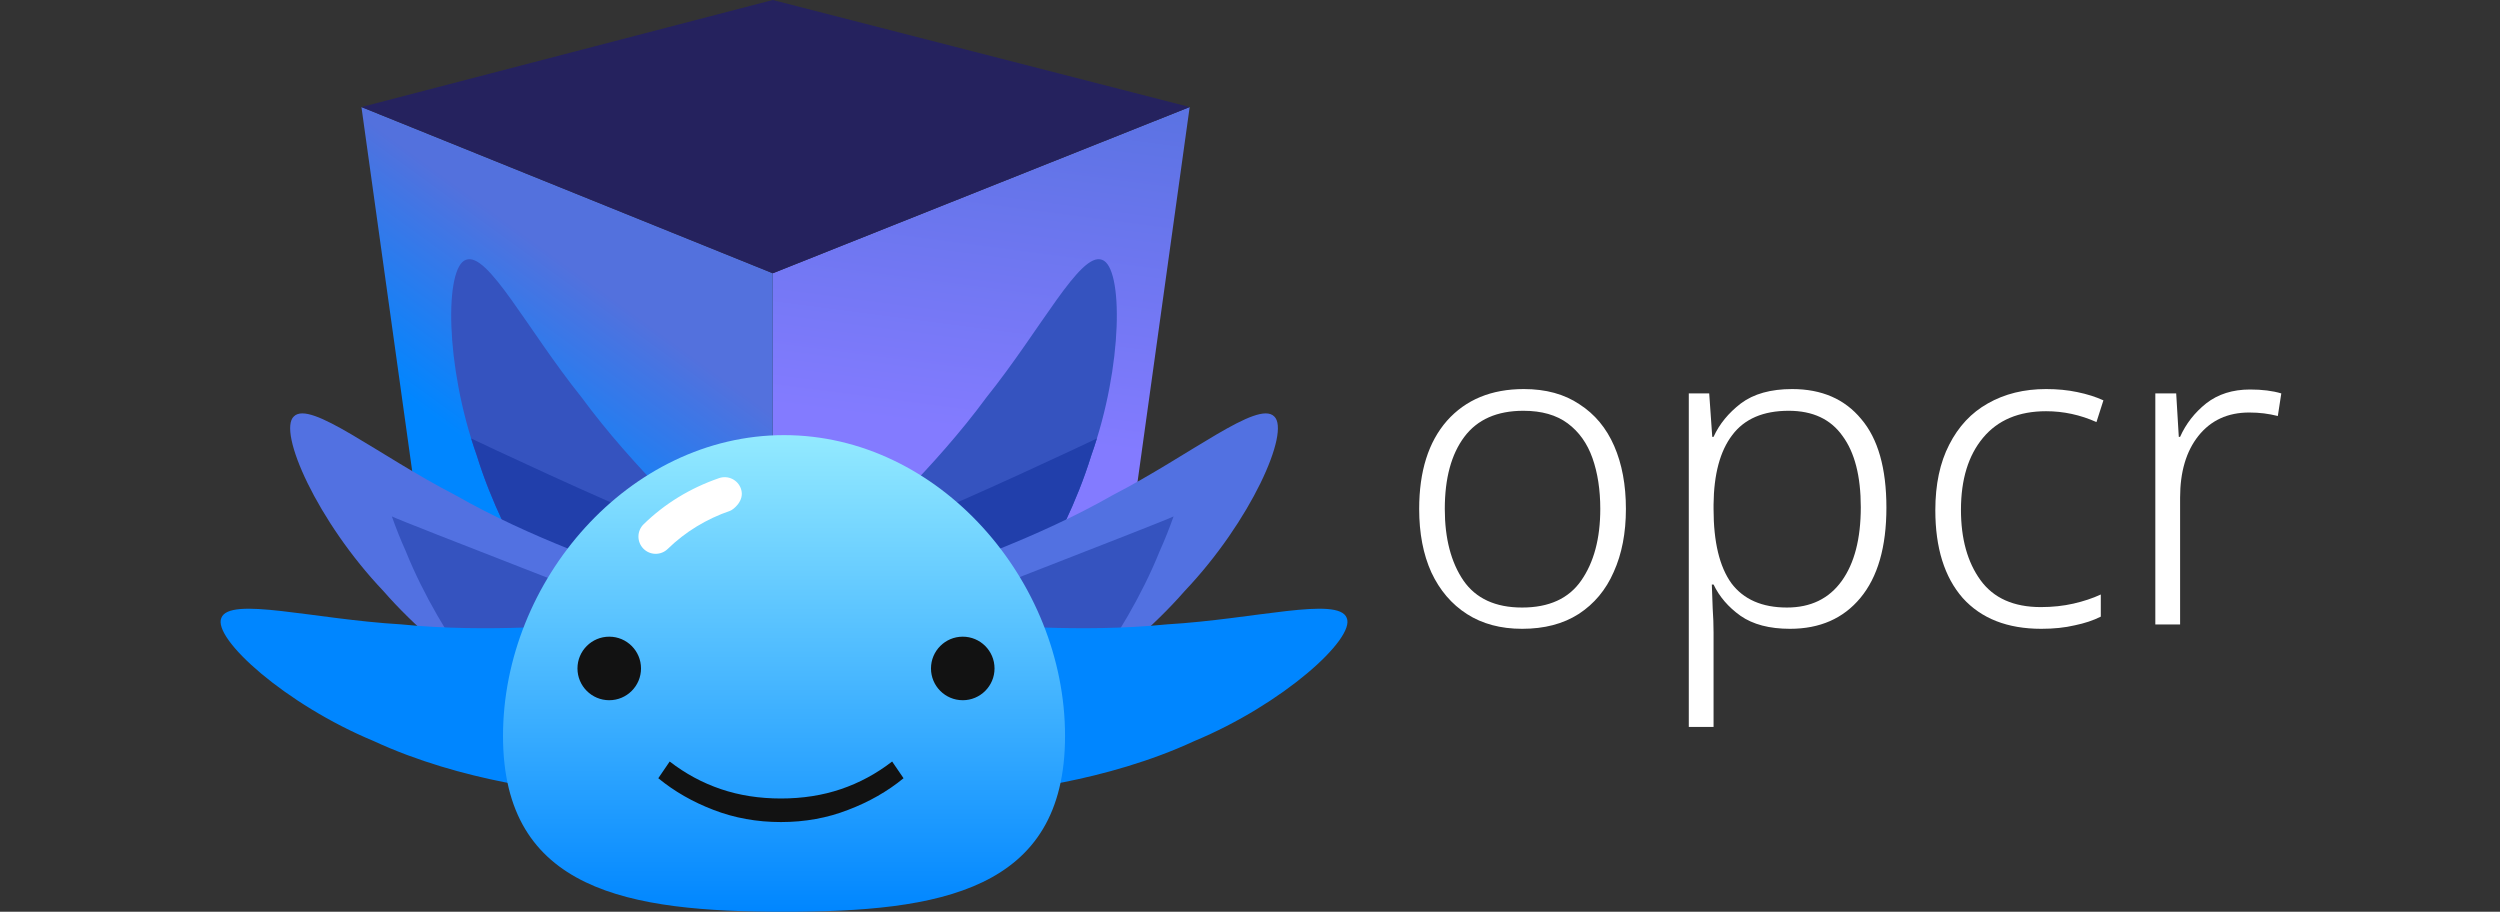 <svg viewBox="0 0 170 62" fill="none" xmlns="http://www.w3.org/2000/svg">
<rect x="0" y="0" width="170" height="62" fill="#333333" stroke="none"/>
<g clip-path="url(#clip0_30_27)">
<path d="M52.547 54.02L76.503 38.873L80.898 7.279L52.547 18.581V54.02Z" fill="url(#paint0_linear_30_27)"/>
<path d="M24.578 7.279L28.983 38.877L52.547 54.02V18.581L24.578 7.279Z" fill="url(#paint1_linear_30_27)"/>
<path d="M52.547 18.582L24.578 7.279L52.547 0L80.898 7.279L52.547 18.582Z" fill="#25225E"/>
<path d="M67.187 43.864C65.335 45.852 61.721 45.66 59.344 43.603C56.961 41.543 56.486 38.597 58.085 36.875C58.925 36.033 63.544 31.833 67.079 27.021C70.812 22.363 73.461 17.095 74.94 17.667C76.382 18.155 76.387 24.834 74.201 30.988C72.269 37.241 68.147 42.97 67.187 43.864Z" fill="#3553BF"/>
<path d="M62.831 35.083C64.685 34.471 74.35 29.945 74.59 29.814C74.469 30.206 74.34 30.598 74.201 30.987C72.269 37.241 68.147 42.969 67.187 43.863C65.335 45.852 61.722 45.659 59.344 43.603C58.447 42.827 57.82 41.925 57.473 41.011C57.564 40.567 57.721 36.77 62.831 35.083Z" fill="#213FAB"/>
<path d="M68.921 49.106C66.421 50.171 63.197 48.528 61.86 45.683C60.518 42.832 61.281 39.947 63.442 39.023C64.551 38.596 70.478 36.633 75.662 33.671C80.966 30.931 85.526 27.192 86.645 28.316C87.765 29.347 85.056 35.453 80.56 40.188C76.254 45.118 70.161 48.679 68.921 49.106Z" fill="#5271E1"/>
<path d="M79.803 35.117C79.524 35.906 79.21 36.697 78.859 37.477C76.418 43.551 71.838 48.92 70.808 49.732C68.799 51.562 65.213 51.072 63.013 48.827C60.807 46.577 60.577 43.602 62.312 42.018C62.485 41.871 78.884 35.562 79.803 35.117Z" fill="#3553BF"/>
<path d="M66.941 53.826C64.224 53.785 61.945 50.974 61.877 47.832C61.808 44.682 63.676 42.355 66.026 42.387C67.213 42.447 73.427 43.058 79.367 42.456C85.325 42.104 91.011 40.538 91.578 42.019C92.183 43.417 87.229 47.897 81.197 50.4C75.262 53.158 68.247 53.939 66.941 53.826Z" fill="#0086FF"/>
<path d="M39.44 43.864C41.292 45.852 44.905 45.66 47.283 43.603C49.666 41.543 50.141 38.597 48.541 36.875C47.702 36.033 43.083 31.833 39.548 27.021C35.815 22.363 33.166 17.095 31.687 17.667C30.244 18.155 30.24 24.834 32.426 30.988C34.358 37.241 38.48 42.97 39.44 43.864Z" fill="#3553BF"/>
<path d="M43.796 35.083C41.942 34.471 32.277 29.945 32.037 29.814C32.158 30.206 32.288 30.598 32.426 30.987C34.358 37.241 38.48 42.969 39.44 43.863C41.292 45.852 44.905 45.659 47.283 43.603C48.181 42.827 48.807 41.925 49.154 41.011C49.063 40.567 48.906 36.77 43.796 35.083Z" fill="#213FAB"/>
<path d="M37.707 49.106C40.207 50.171 43.431 48.528 44.768 45.683C46.11 42.832 45.347 39.947 43.186 39.023C42.077 38.596 36.15 36.633 30.966 33.671C25.663 30.931 21.102 27.192 19.983 28.316C18.863 29.347 21.572 35.453 26.068 40.188C30.374 45.118 36.468 48.679 37.707 49.106Z" fill="#5271E1"/>
<path d="M26.646 35.117C26.925 35.905 27.239 36.697 27.591 37.477C30.032 43.551 34.612 48.92 35.642 49.732C37.651 51.561 41.236 51.072 43.437 48.827C45.642 46.577 45.873 43.602 44.137 42.017C43.965 41.871 27.566 35.562 26.646 35.117Z" fill="#3553BF"/>
<path d="M39.688 53.826C42.404 53.785 44.683 50.974 44.751 47.832C44.82 44.682 42.952 42.355 40.602 42.388C39.415 42.447 33.202 43.059 27.262 42.456C21.302 42.104 15.617 40.538 15.05 42.02C14.445 43.417 19.399 47.897 25.43 50.4C31.366 53.158 38.381 53.939 39.688 53.826Z" fill="#0086FF"/>
<path d="M72.423 50.049C72.423 60.603 63.868 62 53.314 62C42.761 62 34.205 60.602 34.205 50.049C34.205 39.495 42.76 29.589 53.314 29.589C63.868 29.589 72.423 39.495 72.423 50.049Z" fill="url(#paint2_linear_30_27)"/>
<path d="M49.66 34.73C48.027 35.293 46.596 36.167 45.406 37.327C44.942 37.779 44.199 37.77 43.747 37.306C43.295 36.842 43.304 36.099 43.768 35.647C45.208 34.244 46.933 33.189 48.895 32.513C49.507 32.301 50.176 32.626 50.386 33.239C50.669 34.063 49.829 34.672 49.66 34.73Z" fill="white"/>
<path d="M41.428 47.615C42.621 47.615 43.589 46.647 43.589 45.454C43.589 44.261 42.621 43.294 41.428 43.294C40.235 43.294 39.268 44.261 39.268 45.454C39.268 46.647 40.235 47.615 41.428 47.615Z" fill="#121212"/>
<path d="M65.467 47.615C66.66 47.615 67.628 46.647 67.628 45.454C67.628 44.261 66.66 43.294 65.467 43.294C64.274 43.294 63.307 44.261 63.307 45.454C63.307 46.647 64.274 47.615 65.467 47.615Z" fill="#121212"/>
<path d="M53.102 54.298C54.572 54.298 55.933 54.085 57.185 53.66C58.437 53.236 59.597 52.609 60.665 51.783L61.441 52.92C60.349 53.816 59.092 54.533 57.667 55.073C56.255 55.624 54.733 55.9 53.102 55.9C51.471 55.9 49.944 55.624 48.519 55.073C47.107 54.533 45.855 53.816 44.764 52.92L45.539 51.783C46.607 52.609 47.767 53.236 49.019 53.66C50.271 54.085 51.632 54.298 53.102 54.298Z" fill="#121212"/>
<path d="M110.562 34.608C110.562 36.242 110.286 37.669 109.735 38.89C109.203 40.111 108.406 41.066 107.343 41.755C106.299 42.424 105.019 42.759 103.503 42.759C102.046 42.759 100.796 42.424 99.752 41.755C98.709 41.085 97.902 40.14 97.331 38.919C96.779 37.699 96.504 36.261 96.504 34.608C96.504 32.048 97.134 30.05 98.394 28.612C99.674 27.175 101.416 26.456 103.621 26.456C105.118 26.456 106.378 26.801 107.402 27.49C108.445 28.16 109.233 29.105 109.764 30.325C110.296 31.546 110.562 32.973 110.562 34.608ZM98.246 34.608C98.246 36.616 98.67 38.24 99.516 39.48C100.363 40.701 101.692 41.312 103.503 41.312C105.334 41.312 106.673 40.701 107.52 39.48C108.386 38.24 108.819 36.616 108.819 34.608C108.819 33.308 108.642 32.156 108.288 31.152C107.933 30.148 107.372 29.361 106.604 28.79C105.836 28.219 104.832 27.933 103.592 27.933C101.8 27.933 100.461 28.524 99.575 29.705C98.689 30.886 98.246 32.521 98.246 34.608Z" fill="white"/>
<path d="M121.867 26.456C123.876 26.456 125.441 27.136 126.563 28.494C127.705 29.833 128.276 31.841 128.276 34.519C128.276 37.197 127.685 39.244 126.504 40.662C125.342 42.06 123.748 42.759 121.72 42.759C120.322 42.759 119.199 42.463 118.353 41.873C117.526 41.282 116.916 40.573 116.522 39.746H116.404C116.423 40.258 116.443 40.8 116.463 41.371C116.502 41.942 116.522 42.483 116.522 42.995V49.433H114.838V26.752H116.226L116.433 29.705H116.522C116.916 28.839 117.536 28.081 118.382 27.431C119.249 26.781 120.41 26.456 121.867 26.456ZM121.631 27.933C119.898 27.933 118.619 28.484 117.792 29.587C116.965 30.67 116.541 32.245 116.522 34.312V34.608C116.522 36.852 116.925 38.535 117.733 39.658C118.56 40.76 119.82 41.312 121.513 41.312C123.127 41.312 124.368 40.711 125.234 39.51C126.1 38.309 126.534 36.636 126.534 34.489C126.534 32.383 126.12 30.768 125.293 29.646C124.486 28.504 123.265 27.933 121.631 27.933Z" fill="white"/>
<path d="M138.808 42.759C136.505 42.759 134.723 42.06 133.463 40.662C132.223 39.244 131.602 37.256 131.602 34.696C131.602 32.944 131.917 31.457 132.547 30.237C133.177 28.996 134.054 28.061 135.176 27.431C136.318 26.781 137.637 26.456 139.133 26.456C139.901 26.456 140.61 26.525 141.26 26.663C141.929 26.801 142.52 26.988 143.032 27.224L142.559 28.701C141.457 28.209 140.315 27.963 139.133 27.963C137.283 27.963 135.855 28.563 134.851 29.764C133.847 30.965 133.345 32.599 133.345 34.667C133.345 36.636 133.788 38.23 134.674 39.451C135.56 40.672 136.928 41.282 138.779 41.282C139.566 41.282 140.305 41.203 140.994 41.046C141.683 40.888 142.303 40.682 142.854 40.426V41.932C142.343 42.188 141.752 42.385 141.082 42.522C140.413 42.68 139.655 42.759 138.808 42.759Z" fill="white"/>
<path d="M153.002 26.486C153.829 26.486 154.537 26.575 155.128 26.752L154.892 28.288C154.577 28.209 154.262 28.15 153.947 28.11C153.632 28.071 153.297 28.051 152.943 28.051C151.486 28.051 150.334 28.583 149.487 29.646C148.66 30.69 148.247 32.088 148.247 33.84V42.464H146.562V26.752H147.981L148.158 29.705H148.247C148.641 28.819 149.231 28.061 150.019 27.431C150.826 26.801 151.82 26.486 153.002 26.486Z" fill="white"/>
</g>
<defs>
<linearGradient id="paint0_linear_30_27" x1="67.489" y1="29.501" x2="71.129" y2="1.724" gradientUnits="userSpaceOnUse">
<stop stop-color="#837BFF"/>
<stop offset="1" stop-color="#5371DD"/>
</linearGradient>
<linearGradient id="paint1_linear_30_27" x1="32.624" y1="30.65" x2="40.669" y2="19.54" gradientUnits="userSpaceOnUse">
<stop stop-color="#0086FF"/>
<stop offset="1" stop-color="#5371DD"/>
</linearGradient>
<linearGradient id="paint2_linear_30_27" x1="53.314" y1="29.589" x2="53.314" y2="62" gradientUnits="userSpaceOnUse">
<stop stop-color="#93EAFF"/>
<stop offset="1" stop-color="#0086FF"/>
</linearGradient>
<clipPath id="clip0_30_27">
<rect width="170" height="62" fill="white"/>
</clipPath>
</defs>
</svg>
